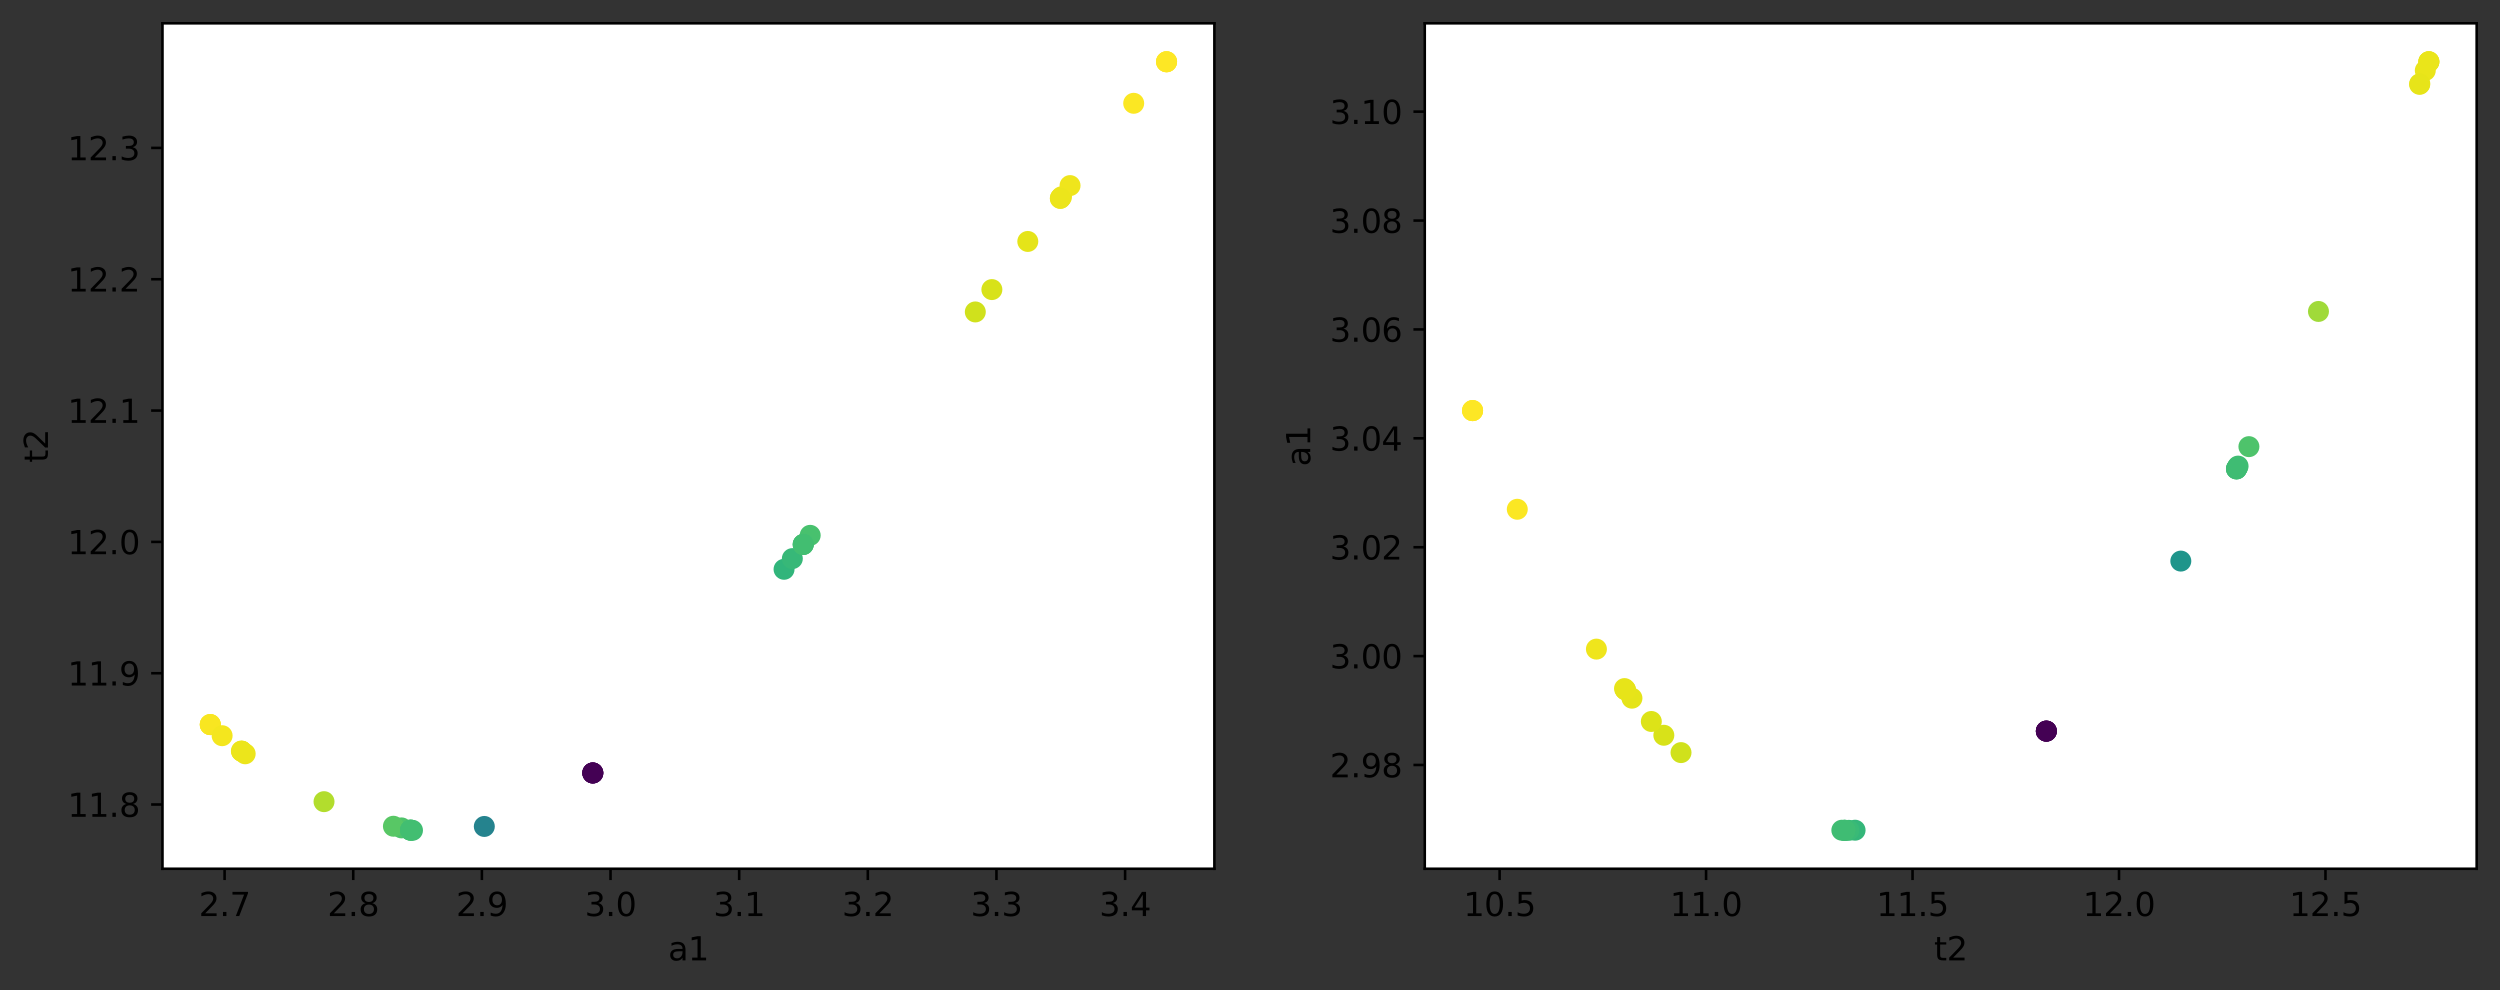 <?xml version="1.0" encoding="utf-8" standalone="no"?>
<!DOCTYPE svg PUBLIC "-//W3C//DTD SVG 1.1//EN"
  "http://www.w3.org/Graphics/SVG/1.1/DTD/svg11.dtd">
<svg height="305.684pt" version="1.1" viewBox="0 0 771.584 305.684" width="771.584pt" xmlns="http://www.w3.org/2000/svg" xmlns:xlink="http://www.w3.org/1999/xlink">
 <rect x="0" y="0" width="771.584" height="305.684" fill="#333333" stroke="none"/>
 <defs>
  <style type="text/css">*{stroke-linecap:butt;stroke-linejoin:round;}</style>
 </defs>
 <g id="figure_1">
  <g id="patch_1">
   <path d="M 0 305.684 
L 771.584 305.684 
L 771.584 0 
L 0 0 
z
" style="fill:none;"/>
  </g>
  <g id="axes_1">
   <g id="patch_2">
    <path d="M 50.144 268.128 
L 374.798 268.128 
L 374.798 7.2 
L 50.144 7.2 
z
" style="fill:#ffffff;"/>
   </g>
   <g id="PathCollection_1">
    <defs>
     <path d="M 0 2.739 
C 0.726 2.739 1.423 2.45 1.936 1.936 
C 2.45 1.423 2.739 0.726 2.739 -0 
C 2.739 -0.726 2.45 -1.423 1.936 -1.936 
C 1.423 -2.45 0.726 -2.739 0 -2.739 
C -0.726 -2.739 -1.423 -2.45 -1.936 -1.936 
C -2.45 -1.423 -2.739 -0.726 -2.739 0 
C -2.739 0.726 -2.45 1.423 -1.936 1.936 
C -1.423 2.45 -0.726 2.739 0 2.739 
z
" id="C0_0_189cd2b955"/>
    </defs>
    <g clip-path="url(#pf3fc2da433)">
     <use style="fill:#440154;stroke:#440154;" x="182.957" xlink:href="#C0_0_189cd2b955" y="238.562"/>
    </g>
    <g clip-path="url(#pf3fc2da433)">
     <use style="fill:#4ec36b;stroke:#4ec36b;" x="123.929" xlink:href="#C0_0_189cd2b955" y="255.52"/>
    </g>
    <g clip-path="url(#pf3fc2da433)">
     <use style="fill:#f8e621;stroke:#f8e621;" x="64.901" xlink:href="#C0_0_189cd2b955" y="223.636"/>
    </g>
    <g clip-path="url(#pf3fc2da433)">
     <use style="fill:#440154;stroke:#440154;" x="182.957" xlink:href="#C0_0_189cd2b955" y="238.562"/>
    </g>
    <g clip-path="url(#pf3fc2da433)">
     <use style="fill:#f8e621;stroke:#f8e621;" x="64.901" xlink:href="#C0_0_189cd2b955" y="223.636"/>
    </g>
    <g clip-path="url(#pf3fc2da433)">
     <use style="fill:#b2dd2d;stroke:#b2dd2d;" x="100.003" xlink:href="#C0_0_189cd2b955" y="247.421"/>
    </g>
    <g clip-path="url(#pf3fc2da433)">
     <use style="fill:#25838e;stroke:#25838e;" x="149.474" xlink:href="#C0_0_189cd2b955" y="255.07"/>
    </g>
    <g clip-path="url(#pf3fc2da433)">
     <use style="fill:#58c765;stroke:#58c765;" x="121.423" xlink:href="#C0_0_189cd2b955" y="255.008"/>
    </g>
    <g clip-path="url(#pf3fc2da433)">
     <use style="fill:#3fbc73;stroke:#3fbc73;" x="127.305" xlink:href="#C0_0_189cd2b955" y="256.268"/>
    </g>
    <g clip-path="url(#pf3fc2da433)">
     <use style="fill:#42be71;stroke:#42be71;" x="126.69" xlink:href="#C0_0_189cd2b955" y="256.208"/>
    </g>
    <g clip-path="url(#pf3fc2da433)">
     <use style="fill:#42be71;stroke:#42be71;" x="126.718" xlink:href="#C0_0_189cd2b955" y="256.211"/>
    </g>
    <g clip-path="url(#pf3fc2da433)">
     <use style="fill:#42be71;stroke:#42be71;" x="126.718" xlink:href="#C0_0_189cd2b955" y="256.211"/>
    </g>
    <g clip-path="url(#pf3fc2da433)">
     <use style="fill:#f8e621;stroke:#f8e621;" x="64.901" xlink:href="#C0_0_189cd2b955" y="223.636"/>
    </g>
    <g clip-path="url(#pf3fc2da433)">
     <use style="fill:#f4e61e;stroke:#f4e61e;" x="68.553" xlink:href="#C0_0_189cd2b955" y="227.062"/>
    </g>
    <g clip-path="url(#pf3fc2da433)">
     <use style="fill:#ece51b;stroke:#ece51b;" x="75.67" xlink:href="#C0_0_189cd2b955" y="232.643"/>
    </g>
    <g clip-path="url(#pf3fc2da433)">
     <use style="fill:#efe51c;stroke:#efe51c;" x="74.497" xlink:href="#C0_0_189cd2b955" y="231.793"/>
    </g>
    <g clip-path="url(#pf3fc2da433)">
     <use style="fill:#ece51b;stroke:#ece51b;" x="74.623" xlink:href="#C0_0_189cd2b955" y="231.874"/>
    </g>
    <g clip-path="url(#pf3fc2da433)">
     <use style="fill:#ece51b;stroke:#ece51b;" x="74.65" xlink:href="#C0_0_189cd2b955" y="231.892"/>
    </g>
    <g clip-path="url(#pf3fc2da433)">
     <use style="fill:#440154;stroke:#440154;" x="182.957" xlink:href="#C0_0_189cd2b955" y="238.562"/>
    </g>
    <g clip-path="url(#pf3fc2da433)">
     <use style="fill:#31b57b;stroke:#31b57b;" x="241.985" xlink:href="#C0_0_189cd2b955" y="175.703"/>
    </g>
    <g clip-path="url(#pf3fc2da433)">
     <use style="fill:#d0e11c;stroke:#d0e11c;" x="301.013" xlink:href="#C0_0_189cd2b955" y="96.276"/>
    </g>
    <g clip-path="url(#pf3fc2da433)">
     <use style="fill:#fde725;stroke:#fde725;" x="360.041" xlink:href="#C0_0_189cd2b955" y="19.06"/>
    </g>
    <g clip-path="url(#pf3fc2da433)">
     <use style="fill:#440154;stroke:#440154;" x="182.957" xlink:href="#C0_0_189cd2b955" y="238.562"/>
    </g>
    <g clip-path="url(#pf3fc2da433)">
     <use style="fill:#fde725;stroke:#fde725;" x="360.041" xlink:href="#C0_0_189cd2b955" y="19.06"/>
    </g>
    <g clip-path="url(#pf3fc2da433)">
     <use style="fill:#d8e219;stroke:#d8e219;" x="306.126" xlink:href="#C0_0_189cd2b955" y="89.376"/>
    </g>
    <g clip-path="url(#pf3fc2da433)">
     <use style="fill:#37b878;stroke:#37b878;" x="244.541" xlink:href="#C0_0_189cd2b955" y="172.408"/>
    </g>
    <g clip-path="url(#pf3fc2da433)">
     <use style="fill:#48c16e;stroke:#48c16e;" x="250.052" xlink:href="#C0_0_189cd2b955" y="165.222"/>
    </g>
    <g clip-path="url(#pf3fc2da433)">
     <use style="fill:#42be71;stroke:#42be71;" x="247.947" xlink:href="#C0_0_189cd2b955" y="167.979"/>
    </g>
    <g clip-path="url(#pf3fc2da433)">
     <use style="fill:#42be71;stroke:#42be71;" x="247.886" xlink:href="#C0_0_189cd2b955" y="168.058"/>
    </g>
    <g clip-path="url(#pf3fc2da433)">
     <use style="fill:#42be71;stroke:#42be71;" x="247.886" xlink:href="#C0_0_189cd2b955" y="168.058"/>
    </g>
    <g clip-path="url(#pf3fc2da433)">
     <use style="fill:#fde725;stroke:#fde725;" x="360.041" xlink:href="#C0_0_189cd2b955" y="19.06"/>
    </g>
    <g clip-path="url(#pf3fc2da433)">
     <use style="fill:#fbe723;stroke:#fbe723;" x="349.897" xlink:href="#C0_0_189cd2b955" y="31.881"/>
    </g>
    <g clip-path="url(#pf3fc2da433)">
     <use style="fill:#e5e419;stroke:#e5e419;" x="317.213" xlink:href="#C0_0_189cd2b955" y="74.519"/>
    </g>
    <g clip-path="url(#pf3fc2da433)">
     <use style="fill:#efe51c;stroke:#efe51c;" x="330.253" xlink:href="#C0_0_189cd2b955" y="57.28"/>
    </g>
    <g clip-path="url(#pf3fc2da433)">
     <use style="fill:#efe51c;stroke:#efe51c;" x="327.617" xlink:href="#C0_0_189cd2b955" y="60.742"/>
    </g>
    <g clip-path="url(#pf3fc2da433)">
     <use style="fill:#ece51b;stroke:#ece51b;" x="327.25" xlink:href="#C0_0_189cd2b955" y="61.225"/>
    </g>
    <g clip-path="url(#pf3fc2da433)">
     <use style="fill:#ece51b;stroke:#ece51b;" x="327.283" xlink:href="#C0_0_189cd2b955" y="61.182"/>
    </g>
   </g>
   <g id="matplotlib.axis_1">
    <g id="xtick_1">
     <g id="line2d_1">
      <defs>
       <path d="M 0 0 
L 0 3.5 
" id="m3345dc7183" style="stroke:#000000;stroke-width:0.8;"/>
      </defs>
      <g>
       <use style="stroke:#000000;stroke-width:0.8;" x="69.317" xlink:href="#m3345dc7183" y="268.128"/>
      </g>
     </g>
     <g id="text_1">
      <!-- 2.7 -->
      <g transform="translate(61.365 282.726)scale(0.1 -0.1)">
       <defs>
        <path d="M 1228 531 
L 3431 531 
L 3431 0 
L 469 0 
L 469 531 
Q 828 903 1448 1529 
Q 2069 2156 2228 2338 
Q 2531 2678 2651 2914 
Q 2772 3150 2772 3378 
Q 2772 3750 2511 3984 
Q 2250 4219 1831 4219 
Q 1534 4219 1204 4116 
Q 875 4013 500 3803 
L 500 4441 
Q 881 4594 1212 4672 
Q 1544 4750 1819 4750 
Q 2544 4750 2975 4387 
Q 3406 4025 3406 3419 
Q 3406 3131 3298 2873 
Q 3191 2616 2906 2266 
Q 2828 2175 2409 1742 
Q 1991 1309 1228 531 
z
" id="DejaVuSans-32" transform="scale(0.016)"/>
        <path d="M 684 794 
L 1344 794 
L 1344 0 
L 684 0 
L 684 794 
z
" id="DejaVuSans-2e" transform="scale(0.016)"/>
        <path d="M 525 4666 
L 3525 4666 
L 3525 4397 
L 1831 0 
L 1172 0 
L 2766 4134 
L 525 4134 
L 525 4666 
z
" id="DejaVuSans-37" transform="scale(0.016)"/>
       </defs>
       <use xlink:href="#DejaVuSans-32"/>
       <use x="63.623" xlink:href="#DejaVuSans-2e"/>
       <use x="95.41" xlink:href="#DejaVuSans-37"/>
      </g>
     </g>
    </g>
    <g id="xtick_2">
     <g id="line2d_2">
      <g>
       <use style="stroke:#000000;stroke-width:0.8;" x="109.02" xlink:href="#m3345dc7183" y="268.128"/>
      </g>
     </g>
     <g id="text_2">
      <!-- 2.8 -->
      <g transform="translate(101.069 282.726)scale(0.1 -0.1)">
       <defs>
        <path d="M 2034 2216 
Q 1584 2216 1326 1975 
Q 1069 1734 1069 1313 
Q 1069 891 1326 650 
Q 1584 409 2034 409 
Q 2484 409 2743 651 
Q 3003 894 3003 1313 
Q 3003 1734 2745 1975 
Q 2488 2216 2034 2216 
z
M 1403 2484 
Q 997 2584 770 2862 
Q 544 3141 544 3541 
Q 544 4100 942 4425 
Q 1341 4750 2034 4750 
Q 2731 4750 3128 4425 
Q 3525 4100 3525 3541 
Q 3525 3141 3298 2862 
Q 3072 2584 2669 2484 
Q 3125 2378 3379 2068 
Q 3634 1759 3634 1313 
Q 3634 634 3220 271 
Q 2806 -91 2034 -91 
Q 1263 -91 848 271 
Q 434 634 434 1313 
Q 434 1759 690 2068 
Q 947 2378 1403 2484 
z
M 1172 3481 
Q 1172 3119 1398 2916 
Q 1625 2713 2034 2713 
Q 2441 2713 2670 2916 
Q 2900 3119 2900 3481 
Q 2900 3844 2670 4047 
Q 2441 4250 2034 4250 
Q 1625 4250 1398 4047 
Q 1172 3844 1172 3481 
z
" id="DejaVuSans-38" transform="scale(0.016)"/>
       </defs>
       <use xlink:href="#DejaVuSans-32"/>
       <use x="63.623" xlink:href="#DejaVuSans-2e"/>
       <use x="95.41" xlink:href="#DejaVuSans-38"/>
      </g>
     </g>
    </g>
    <g id="xtick_3">
     <g id="line2d_3">
      <g>
       <use style="stroke:#000000;stroke-width:0.8;" x="148.724" xlink:href="#m3345dc7183" y="268.128"/>
      </g>
     </g>
     <g id="text_3">
      <!-- 2.9 -->
      <g transform="translate(140.772 282.726)scale(0.1 -0.1)">
       <defs>
        <path d="M 703 97 
L 703 672 
Q 941 559 1184 500 
Q 1428 441 1663 441 
Q 2288 441 2617 861 
Q 2947 1281 2994 2138 
Q 2813 1869 2534 1725 
Q 2256 1581 1919 1581 
Q 1219 1581 811 2004 
Q 403 2428 403 3163 
Q 403 3881 828 4315 
Q 1253 4750 1959 4750 
Q 2769 4750 3195 4129 
Q 3622 3509 3622 2328 
Q 3622 1225 3098 567 
Q 2575 -91 1691 -91 
Q 1453 -91 1209 -44 
Q 966 3 703 97 
z
M 1959 2075 
Q 2384 2075 2632 2365 
Q 2881 2656 2881 3163 
Q 2881 3666 2632 3958 
Q 2384 4250 1959 4250 
Q 1534 4250 1286 3958 
Q 1038 3666 1038 3163 
Q 1038 2656 1286 2365 
Q 1534 2075 1959 2075 
z
" id="DejaVuSans-39" transform="scale(0.016)"/>
       </defs>
       <use xlink:href="#DejaVuSans-32"/>
       <use x="63.623" xlink:href="#DejaVuSans-2e"/>
       <use x="95.41" xlink:href="#DejaVuSans-39"/>
      </g>
     </g>
    </g>
    <g id="xtick_4">
     <g id="line2d_4">
      <g>
       <use style="stroke:#000000;stroke-width:0.8;" x="188.428" xlink:href="#m3345dc7183" y="268.128"/>
      </g>
     </g>
     <g id="text_4">
      <!-- 3.0 -->
      <g transform="translate(180.476 282.726)scale(0.1 -0.1)">
       <defs>
        <path d="M 2597 2516 
Q 3050 2419 3304 2112 
Q 3559 1806 3559 1356 
Q 3559 666 3084 287 
Q 2609 -91 1734 -91 
Q 1441 -91 1130 -33 
Q 819 25 488 141 
L 488 750 
Q 750 597 1062 519 
Q 1375 441 1716 441 
Q 2309 441 2620 675 
Q 2931 909 2931 1356 
Q 2931 1769 2642 2001 
Q 2353 2234 1838 2234 
L 1294 2234 
L 1294 2753 
L 1863 2753 
Q 2328 2753 2575 2939 
Q 2822 3125 2822 3475 
Q 2822 3834 2567 4026 
Q 2313 4219 1838 4219 
Q 1578 4219 1281 4162 
Q 984 4106 628 3988 
L 628 4550 
Q 988 4650 1302 4700 
Q 1616 4750 1894 4750 
Q 2613 4750 3031 4423 
Q 3450 4097 3450 3541 
Q 3450 3153 3228 2886 
Q 3006 2619 2597 2516 
z
" id="DejaVuSans-33" transform="scale(0.016)"/>
        <path d="M 2034 4250 
Q 1547 4250 1301 3770 
Q 1056 3291 1056 2328 
Q 1056 1369 1301 889 
Q 1547 409 2034 409 
Q 2525 409 2770 889 
Q 3016 1369 3016 2328 
Q 3016 3291 2770 3770 
Q 2525 4250 2034 4250 
z
M 2034 4750 
Q 2819 4750 3233 4129 
Q 3647 3509 3647 2328 
Q 3647 1150 3233 529 
Q 2819 -91 2034 -91 
Q 1250 -91 836 529 
Q 422 1150 422 2328 
Q 422 3509 836 4129 
Q 1250 4750 2034 4750 
z
" id="DejaVuSans-30" transform="scale(0.016)"/>
       </defs>
       <use xlink:href="#DejaVuSans-33"/>
       <use x="63.623" xlink:href="#DejaVuSans-2e"/>
       <use x="95.41" xlink:href="#DejaVuSans-30"/>
      </g>
     </g>
    </g>
    <g id="xtick_5">
     <g id="line2d_5">
      <g>
       <use style="stroke:#000000;stroke-width:0.8;" x="228.131" xlink:href="#m3345dc7183" y="268.128"/>
      </g>
     </g>
     <g id="text_5">
      <!-- 3.1 -->
      <g transform="translate(220.18 282.726)scale(0.1 -0.1)">
       <defs>
        <path d="M 794 531 
L 1825 531 
L 1825 4091 
L 703 3866 
L 703 4441 
L 1819 4666 
L 2450 4666 
L 2450 531 
L 3481 531 
L 3481 0 
L 794 0 
L 794 531 
z
" id="DejaVuSans-31" transform="scale(0.016)"/>
       </defs>
       <use xlink:href="#DejaVuSans-33"/>
       <use x="63.623" xlink:href="#DejaVuSans-2e"/>
       <use x="95.41" xlink:href="#DejaVuSans-31"/>
      </g>
     </g>
    </g>
    <g id="xtick_6">
     <g id="line2d_6">
      <g>
       <use style="stroke:#000000;stroke-width:0.8;" x="267.835" xlink:href="#m3345dc7183" y="268.128"/>
      </g>
     </g>
     <g id="text_6">
      <!-- 3.2 -->
      <g transform="translate(259.883 282.726)scale(0.1 -0.1)">
       <use xlink:href="#DejaVuSans-33"/>
       <use x="63.623" xlink:href="#DejaVuSans-2e"/>
       <use x="95.41" xlink:href="#DejaVuSans-32"/>
      </g>
     </g>
    </g>
    <g id="xtick_7">
     <g id="line2d_7">
      <g>
       <use style="stroke:#000000;stroke-width:0.8;" x="307.538" xlink:href="#m3345dc7183" y="268.128"/>
      </g>
     </g>
     <g id="text_7">
      <!-- 3.3 -->
      <g transform="translate(299.587 282.726)scale(0.1 -0.1)">
       <use xlink:href="#DejaVuSans-33"/>
       <use x="63.623" xlink:href="#DejaVuSans-2e"/>
       <use x="95.41" xlink:href="#DejaVuSans-33"/>
      </g>
     </g>
    </g>
    <g id="xtick_8">
     <g id="line2d_8">
      <g>
       <use style="stroke:#000000;stroke-width:0.8;" x="347.242" xlink:href="#m3345dc7183" y="268.128"/>
      </g>
     </g>
     <g id="text_8">
      <!-- 3.4 -->
      <g transform="translate(339.291 282.726)scale(0.1 -0.1)">
       <defs>
        <path d="M 2419 4116 
L 825 1625 
L 2419 1625 
L 2419 4116 
z
M 2253 4666 
L 3047 4666 
L 3047 1625 
L 3713 1625 
L 3713 1100 
L 3047 1100 
L 3047 0 
L 2419 0 
L 2419 1100 
L 313 1100 
L 313 1709 
L 2253 4666 
z
" id="DejaVuSans-34" transform="scale(0.016)"/>
       </defs>
       <use xlink:href="#DejaVuSans-33"/>
       <use x="63.623" xlink:href="#DejaVuSans-2e"/>
       <use x="95.41" xlink:href="#DejaVuSans-34"/>
      </g>
     </g>
    </g>
    <g id="text_9">
     <!-- a1 -->
     <g transform="translate(206.226 296.405)scale(0.1 -0.1)">
      <defs>
       <path d="M 2194 1759 
Q 1497 1759 1228 1600 
Q 959 1441 959 1056 
Q 959 750 1161 570 
Q 1363 391 1709 391 
Q 2188 391 2477 730 
Q 2766 1069 2766 1631 
L 2766 1759 
L 2194 1759 
z
M 3341 1997 
L 3341 0 
L 2766 0 
L 2766 531 
Q 2569 213 2275 61 
Q 1981 -91 1556 -91 
Q 1019 -91 701 211 
Q 384 513 384 1019 
Q 384 1609 779 1909 
Q 1175 2209 1959 2209 
L 2766 2209 
L 2766 2266 
Q 2766 2663 2505 2880 
Q 2244 3097 1772 3097 
Q 1472 3097 1187 3025 
Q 903 2953 641 2809 
L 641 3341 
Q 956 3463 1253 3523 
Q 1550 3584 1831 3584 
Q 2591 3584 2966 3190 
Q 3341 2797 3341 1997 
z
" id="DejaVuSans-61" transform="scale(0.016)"/>
      </defs>
      <use xlink:href="#DejaVuSans-61"/>
      <use x="61.279" xlink:href="#DejaVuSans-31"/>
     </g>
    </g>
   </g>
   <g id="matplotlib.axis_2">
    <g id="ytick_1">
     <g id="line2d_9">
      <defs>
       <path d="M 0 0 
L -3.5 0 
" id="m6601779acc" style="stroke:#000000;stroke-width:0.8;"/>
      </defs>
      <g>
       <use style="stroke:#000000;stroke-width:0.8;" x="50.144" xlink:href="#m6601779acc" y="248.303"/>
      </g>
     </g>
     <g id="text_10">
      <!-- 11.8 -->
      <g transform="translate(20.878 252.102)scale(0.1 -0.1)">
       <use xlink:href="#DejaVuSans-31"/>
       <use x="63.623" xlink:href="#DejaVuSans-31"/>
       <use x="127.246" xlink:href="#DejaVuSans-2e"/>
       <use x="159.033" xlink:href="#DejaVuSans-38"/>
      </g>
     </g>
    </g>
    <g id="ytick_2">
     <g id="line2d_10">
      <g>
       <use style="stroke:#000000;stroke-width:0.8;" x="50.144" xlink:href="#m6601779acc" y="207.774"/>
      </g>
     </g>
     <g id="text_11">
      <!-- 11.9 -->
      <g transform="translate(20.878 211.573)scale(0.1 -0.1)">
       <use xlink:href="#DejaVuSans-31"/>
       <use x="63.623" xlink:href="#DejaVuSans-31"/>
       <use x="127.246" xlink:href="#DejaVuSans-2e"/>
       <use x="159.033" xlink:href="#DejaVuSans-39"/>
      </g>
     </g>
    </g>
    <g id="ytick_3">
     <g id="line2d_11">
      <g>
       <use style="stroke:#000000;stroke-width:0.8;" x="50.144" xlink:href="#m6601779acc" y="167.244"/>
      </g>
     </g>
     <g id="text_12">
      <!-- 12.0 -->
      <g transform="translate(20.878 171.043)scale(0.1 -0.1)">
       <use xlink:href="#DejaVuSans-31"/>
       <use x="63.623" xlink:href="#DejaVuSans-32"/>
       <use x="127.246" xlink:href="#DejaVuSans-2e"/>
       <use x="159.033" xlink:href="#DejaVuSans-30"/>
      </g>
     </g>
    </g>
    <g id="ytick_4">
     <g id="line2d_12">
      <g>
       <use style="stroke:#000000;stroke-width:0.8;" x="50.144" xlink:href="#m6601779acc" y="126.715"/>
      </g>
     </g>
     <g id="text_13">
      <!-- 12.1 -->
      <g transform="translate(20.878 130.514)scale(0.1 -0.1)">
       <use xlink:href="#DejaVuSans-31"/>
       <use x="63.623" xlink:href="#DejaVuSans-32"/>
       <use x="127.246" xlink:href="#DejaVuSans-2e"/>
       <use x="159.033" xlink:href="#DejaVuSans-31"/>
      </g>
     </g>
    </g>
    <g id="ytick_5">
     <g id="line2d_13">
      <g>
       <use style="stroke:#000000;stroke-width:0.8;" x="50.144" xlink:href="#m6601779acc" y="86.185"/>
      </g>
     </g>
     <g id="text_14">
      <!-- 12.2 -->
      <g transform="translate(20.878 89.984)scale(0.1 -0.1)">
       <use xlink:href="#DejaVuSans-31"/>
       <use x="63.623" xlink:href="#DejaVuSans-32"/>
       <use x="127.246" xlink:href="#DejaVuSans-2e"/>
       <use x="159.033" xlink:href="#DejaVuSans-32"/>
      </g>
     </g>
    </g>
    <g id="ytick_6">
     <g id="line2d_14">
      <g>
       <use style="stroke:#000000;stroke-width:0.8;" x="50.144" xlink:href="#m6601779acc" y="45.656"/>
      </g>
     </g>
     <g id="text_15">
      <!-- 12.3 -->
      <g transform="translate(20.878 49.455)scale(0.1 -0.1)">
       <use xlink:href="#DejaVuSans-31"/>
       <use x="63.623" xlink:href="#DejaVuSans-32"/>
       <use x="127.246" xlink:href="#DejaVuSans-2e"/>
       <use x="159.033" xlink:href="#DejaVuSans-33"/>
      </g>
     </g>
    </g>
    <g id="text_16">
     <!-- t2 -->
     <g transform="translate(14.798 142.805)rotate(-90)scale(0.1 -0.1)">
      <defs>
       <path d="M 1172 4494 
L 1172 3500 
L 2356 3500 
L 2356 3053 
L 1172 3053 
L 1172 1153 
Q 1172 725 1289 603 
Q 1406 481 1766 481 
L 2356 481 
L 2356 0 
L 1766 0 
Q 1100 0 847 248 
Q 594 497 594 1153 
L 594 3053 
L 172 3053 
L 172 3500 
L 594 3500 
L 594 4494 
L 1172 4494 
z
" id="DejaVuSans-74" transform="scale(0.016)"/>
      </defs>
      <use xlink:href="#DejaVuSans-74"/>
      <use x="39.209" xlink:href="#DejaVuSans-32"/>
     </g>
    </g>
   </g>
   <g id="patch_3">
    <path d="M 50.144 268.128 
L 50.144 7.2 
" style="fill:none;stroke:#000000;stroke-linecap:square;stroke-linejoin:miter;stroke-width:0.8;"/>
   </g>
   <g id="patch_4">
    <path d="M 374.798 268.128 
L 374.798 7.2 
" style="fill:none;stroke:#000000;stroke-linecap:square;stroke-linejoin:miter;stroke-width:0.8;"/>
   </g>
   <g id="patch_5">
    <path d="M 50.144 268.128 
L 374.798 268.128 
" style="fill:none;stroke:#000000;stroke-linecap:square;stroke-linejoin:miter;stroke-width:0.8;"/>
   </g>
   <g id="patch_6">
    <path d="M 50.144 7.2 
L 374.798 7.2 
" style="fill:none;stroke:#000000;stroke-linecap:square;stroke-linejoin:miter;stroke-width:0.8;"/>
   </g>
  </g>
  <g id="axes_2">
   <g id="patch_7">
    <path d="M 439.729 268.128 
L 764.384 268.128 
L 764.384 7.2 
L 439.729 7.2 
z
" style="fill:#ffffff;"/>
   </g>
   <g id="PathCollection_2">
    <defs>
     <path d="M 0 2.739 
C 0.726 2.739 1.423 2.45 1.936 1.936 
C 2.45 1.423 2.739 0.726 2.739 -0 
C 2.739 -0.726 2.45 -1.423 1.936 -1.936 
C 1.423 -2.45 0.726 -2.739 0 -2.739 
C -0.726 -2.739 -1.423 -2.45 -1.936 -1.936 
C -2.45 -1.423 -2.739 -0.726 -2.739 0 
C -2.739 0.726 -2.45 1.423 -1.936 1.936 
C -1.423 2.45 -0.726 2.739 0 2.739 
z
" id="C1_0_259b8896e8"/>
    </defs>
    <g clip-path="url(#p789652e7f0)">
     <use style="fill:#440154;stroke:#440154;" x="631.571" xlink:href="#C1_0_259b8896e8" y="225.649"/>
    </g>
    <g clip-path="url(#p789652e7f0)">
     <use style="fill:#34b679;stroke:#34b679;" x="572.542" xlink:href="#C1_0_259b8896e8" y="256.227"/>
    </g>
    <g clip-path="url(#p789652e7f0)">
     <use style="fill:#d8e219;stroke:#d8e219;" x="513.514" xlink:href="#C1_0_259b8896e8" y="226.926"/>
    </g>
    <g clip-path="url(#p789652e7f0)">
     <use style="fill:#fde725;stroke:#fde725;" x="454.486" xlink:href="#C1_0_259b8896e8" y="126.73"/>
    </g>
    <g clip-path="url(#p789652e7f0)">
     <use style="fill:#440154;stroke:#440154;" x="631.571" xlink:href="#C1_0_259b8896e8" y="225.649"/>
    </g>
    <g clip-path="url(#p789652e7f0)">
     <use style="fill:#fde725;stroke:#fde725;" x="454.486" xlink:href="#C1_0_259b8896e8" y="126.73"/>
    </g>
    <g clip-path="url(#p789652e7f0)">
     <use style="fill:#dde318;stroke:#dde318;" x="509.653" xlink:href="#C1_0_259b8896e8" y="222.671"/>
    </g>
    <g clip-path="url(#p789652e7f0)">
     <use style="fill:#3aba76;stroke:#3aba76;" x="570.612" xlink:href="#C1_0_259b8896e8" y="256.268"/>
    </g>
    <g clip-path="url(#p789652e7f0)">
     <use style="fill:#40bd72;stroke:#40bd72;" x="568.454" xlink:href="#C1_0_259b8896e8" y="256.237"/>
    </g>
    <g clip-path="url(#p789652e7f0)">
     <use style="fill:#3fbc73;stroke:#3fbc73;" x="569.351" xlink:href="#C1_0_259b8896e8" y="256.26"/>
    </g>
    <g clip-path="url(#p789652e7f0)">
     <use style="fill:#3fbc73;stroke:#3fbc73;" x="569.387" xlink:href="#C1_0_259b8896e8" y="256.26"/>
    </g>
    <g clip-path="url(#p789652e7f0)">
     <use style="fill:#3fbc73;stroke:#3fbc73;" x="569.351" xlink:href="#C1_0_259b8896e8" y="256.26"/>
    </g>
    <g clip-path="url(#p789652e7f0)">
     <use style="fill:#fde725;stroke:#fde725;" x="454.486" xlink:href="#C1_0_259b8896e8" y="126.73"/>
    </g>
    <g clip-path="url(#p789652e7f0)">
     <use style="fill:#fbe723;stroke:#fbe723;" x="468.285" xlink:href="#C1_0_259b8896e8" y="157.177"/>
    </g>
    <g clip-path="url(#p789652e7f0)">
     <use style="fill:#d0e11c;stroke:#d0e11c;" x="518.818" xlink:href="#C1_0_259b8896e8" y="232.278"/>
    </g>
    <g clip-path="url(#p789652e7f0)">
     <use style="fill:#efe51c;stroke:#efe51c;" x="492.708" xlink:href="#C1_0_259b8896e8" y="200.34"/>
    </g>
    <g clip-path="url(#p789652e7f0)">
     <use style="fill:#e5e419;stroke:#e5e419;" x="503.676" xlink:href="#C1_0_259b8896e8" y="215.482"/>
    </g>
    <g clip-path="url(#p789652e7f0)">
     <use style="fill:#e7e419;stroke:#e7e419;" x="501.377" xlink:href="#C1_0_259b8896e8" y="212.518"/>
    </g>
    <g clip-path="url(#p789652e7f0)">
     <use style="fill:#e7e419;stroke:#e7e419;" x="501.649" xlink:href="#C1_0_259b8896e8" y="212.874"/>
    </g>
    <g clip-path="url(#p789652e7f0)">
     <use style="fill:#e7e419;stroke:#e7e419;" x="501.683" xlink:href="#C1_0_259b8896e8" y="212.919"/>
    </g>
    <g clip-path="url(#p789652e7f0)">
     <use style="fill:#440154;stroke:#440154;" x="631.571" xlink:href="#C1_0_259b8896e8" y="225.649"/>
    </g>
    <g clip-path="url(#p789652e7f0)">
     <use style="fill:#3fbc73;stroke:#3fbc73;" x="690.599" xlink:href="#C1_0_259b8896e8" y="144.104"/>
    </g>
    <g clip-path="url(#p789652e7f0)">
     <use style="fill:#eae51a;stroke:#eae51a;" x="749.627" xlink:href="#C1_0_259b8896e8" y="19.06"/>
    </g>
    <g clip-path="url(#p789652e7f0)">
     <use style="fill:#440154;stroke:#440154;" x="631.571" xlink:href="#C1_0_259b8896e8" y="225.649"/>
    </g>
    <g clip-path="url(#p789652e7f0)">
     <use style="fill:#eae51a;stroke:#eae51a;" x="749.627" xlink:href="#C1_0_259b8896e8" y="19.06"/>
    </g>
    <g clip-path="url(#p789652e7f0)">
     <use style="fill:#a0da39;stroke:#a0da39;" x="715.556" xlink:href="#C1_0_259b8896e8" y="96.123"/>
    </g>
    <g clip-path="url(#p789652e7f0)">
     <use style="fill:#1f958b;stroke:#1f958b;" x="673.072" xlink:href="#C1_0_259b8896e8" y="173.17"/>
    </g>
    <g clip-path="url(#p789652e7f0)">
     <use style="fill:#4ec36b;stroke:#4ec36b;" x="694.091" xlink:href="#C1_0_259b8896e8" y="137.848"/>
    </g>
    <g clip-path="url(#p789652e7f0)">
     <use style="fill:#40bd72;stroke:#40bd72;" x="690.74" xlink:href="#C1_0_259b8896e8" y="143.854"/>
    </g>
    <g clip-path="url(#p789652e7f0)">
     <use style="fill:#3fbc73;stroke:#3fbc73;" x="690.248" xlink:href="#C1_0_259b8896e8" y="144.723"/>
    </g>
    <g clip-path="url(#p789652e7f0)">
     <use style="fill:#3fbc73;stroke:#3fbc73;" x="690.287" xlink:href="#C1_0_259b8896e8" y="144.654"/>
    </g>
    <g clip-path="url(#p789652e7f0)">
     <use style="fill:#3fbc73;stroke:#3fbc73;" x="690.248" xlink:href="#C1_0_259b8896e8" y="144.723"/>
    </g>
    <g clip-path="url(#p789652e7f0)">
     <use style="fill:#eae51a;stroke:#eae51a;" x="749.627" xlink:href="#C1_0_259b8896e8" y="19.06"/>
    </g>
    <g clip-path="url(#p789652e7f0)">
     <use style="fill:#eae51a;stroke:#eae51a;" x="748.525" xlink:href="#C1_0_259b8896e8" y="21.753"/>
    </g>
    <g clip-path="url(#p789652e7f0)">
     <use style="fill:#e7e419;stroke:#e7e419;" x="746.764" xlink:href="#C1_0_259b8896e8" y="26.031"/>
    </g>
    <g clip-path="url(#p789652e7f0)">
     <use style="fill:#e7e419;stroke:#e7e419;" x="746.833" xlink:href="#C1_0_259b8896e8" y="25.864"/>
    </g>
   </g>
   <g id="matplotlib.axis_3">
    <g id="xtick_9">
     <g id="line2d_15">
      <g>
       <use style="stroke:#000000;stroke-width:0.8;" x="462.829" xlink:href="#m3345dc7183" y="268.128"/>
      </g>
     </g>
     <g id="text_17">
      <!-- 10.5 -->
      <g transform="translate(451.696 282.726)scale(0.1 -0.1)">
       <defs>
        <path d="M 691 4666 
L 3169 4666 
L 3169 4134 
L 1269 4134 
L 1269 2991 
Q 1406 3038 1543 3061 
Q 1681 3084 1819 3084 
Q 2600 3084 3056 2656 
Q 3513 2228 3513 1497 
Q 3513 744 3044 326 
Q 2575 -91 1722 -91 
Q 1428 -91 1123 -41 
Q 819 9 494 109 
L 494 744 
Q 775 591 1075 516 
Q 1375 441 1709 441 
Q 2250 441 2565 725 
Q 2881 1009 2881 1497 
Q 2881 1984 2565 2268 
Q 2250 2553 1709 2553 
Q 1456 2553 1204 2497 
Q 953 2441 691 2322 
L 691 4666 
z
" id="DejaVuSans-35" transform="scale(0.016)"/>
       </defs>
       <use xlink:href="#DejaVuSans-31"/>
       <use x="63.623" xlink:href="#DejaVuSans-30"/>
       <use x="127.246" xlink:href="#DejaVuSans-2e"/>
       <use x="159.033" xlink:href="#DejaVuSans-35"/>
      </g>
     </g>
    </g>
    <g id="xtick_10">
     <g id="line2d_16">
      <g>
       <use style="stroke:#000000;stroke-width:0.8;" x="526.551" xlink:href="#m3345dc7183" y="268.128"/>
      </g>
     </g>
     <g id="text_18">
      <!-- 11.0 -->
      <g transform="translate(515.418 282.726)scale(0.1 -0.1)">
       <use xlink:href="#DejaVuSans-31"/>
       <use x="63.623" xlink:href="#DejaVuSans-31"/>
       <use x="127.246" xlink:href="#DejaVuSans-2e"/>
       <use x="159.033" xlink:href="#DejaVuSans-30"/>
      </g>
     </g>
    </g>
    <g id="xtick_11">
     <g id="line2d_17">
      <g>
       <use style="stroke:#000000;stroke-width:0.8;" x="590.274" xlink:href="#m3345dc7183" y="268.128"/>
      </g>
     </g>
     <g id="text_19">
      <!-- 11.5 -->
      <g transform="translate(579.141 282.726)scale(0.1 -0.1)">
       <use xlink:href="#DejaVuSans-31"/>
       <use x="63.623" xlink:href="#DejaVuSans-31"/>
       <use x="127.246" xlink:href="#DejaVuSans-2e"/>
       <use x="159.033" xlink:href="#DejaVuSans-35"/>
      </g>
     </g>
    </g>
    <g id="xtick_12">
     <g id="line2d_18">
      <g>
       <use style="stroke:#000000;stroke-width:0.8;" x="653.996" xlink:href="#m3345dc7183" y="268.128"/>
      </g>
     </g>
     <g id="text_20">
      <!-- 12.0 -->
      <g transform="translate(642.864 282.726)scale(0.1 -0.1)">
       <use xlink:href="#DejaVuSans-31"/>
       <use x="63.623" xlink:href="#DejaVuSans-32"/>
       <use x="127.246" xlink:href="#DejaVuSans-2e"/>
       <use x="159.033" xlink:href="#DejaVuSans-30"/>
      </g>
     </g>
    </g>
    <g id="xtick_13">
     <g id="line2d_19">
      <g>
       <use style="stroke:#000000;stroke-width:0.8;" x="717.719" xlink:href="#m3345dc7183" y="268.128"/>
      </g>
     </g>
     <g id="text_21">
      <!-- 12.5 -->
      <g transform="translate(706.586 282.726)scale(0.1 -0.1)">
       <use xlink:href="#DejaVuSans-31"/>
       <use x="63.623" xlink:href="#DejaVuSans-32"/>
       <use x="127.246" xlink:href="#DejaVuSans-2e"/>
       <use x="159.033" xlink:href="#DejaVuSans-35"/>
      </g>
     </g>
    </g>
    <g id="text_22">
     <!-- t2 -->
     <g transform="translate(596.915 296.405)scale(0.1 -0.1)">
      <use xlink:href="#DejaVuSans-74"/>
      <use x="39.209" xlink:href="#DejaVuSans-32"/>
     </g>
    </g>
   </g>
   <g id="matplotlib.axis_4">
    <g id="ytick_7">
     <g id="line2d_20">
      <g>
       <use style="stroke:#000000;stroke-width:0.8;" x="439.729" xlink:href="#m6601779acc" y="236.103"/>
      </g>
     </g>
     <g id="text_23">
      <!-- 2.98 -->
      <g transform="translate(410.464 239.902)scale(0.1 -0.1)">
       <use xlink:href="#DejaVuSans-32"/>
       <use x="63.623" xlink:href="#DejaVuSans-2e"/>
       <use x="95.41" xlink:href="#DejaVuSans-39"/>
       <use x="159.033" xlink:href="#DejaVuSans-38"/>
      </g>
     </g>
    </g>
    <g id="ytick_8">
     <g id="line2d_21">
      <g>
       <use style="stroke:#000000;stroke-width:0.8;" x="439.729" xlink:href="#m6601779acc" y="202.496"/>
      </g>
     </g>
     <g id="text_24">
      <!-- 3.00 -->
      <g transform="translate(410.464 206.296)scale(0.1 -0.1)">
       <use xlink:href="#DejaVuSans-33"/>
       <use x="63.623" xlink:href="#DejaVuSans-2e"/>
       <use x="95.41" xlink:href="#DejaVuSans-30"/>
       <use x="159.033" xlink:href="#DejaVuSans-30"/>
      </g>
     </g>
    </g>
    <g id="ytick_9">
     <g id="line2d_22">
      <g>
       <use style="stroke:#000000;stroke-width:0.8;" x="439.729" xlink:href="#m6601779acc" y="168.889"/>
      </g>
     </g>
     <g id="text_25">
      <!-- 3.02 -->
      <g transform="translate(410.464 172.689)scale(0.1 -0.1)">
       <use xlink:href="#DejaVuSans-33"/>
       <use x="63.623" xlink:href="#DejaVuSans-2e"/>
       <use x="95.41" xlink:href="#DejaVuSans-30"/>
       <use x="159.033" xlink:href="#DejaVuSans-32"/>
      </g>
     </g>
    </g>
    <g id="ytick_10">
     <g id="line2d_23">
      <g>
       <use style="stroke:#000000;stroke-width:0.8;" x="439.729" xlink:href="#m6601779acc" y="135.283"/>
      </g>
     </g>
     <g id="text_26">
      <!-- 3.04 -->
      <g transform="translate(410.464 139.082)scale(0.1 -0.1)">
       <use xlink:href="#DejaVuSans-33"/>
       <use x="63.623" xlink:href="#DejaVuSans-2e"/>
       <use x="95.41" xlink:href="#DejaVuSans-30"/>
       <use x="159.033" xlink:href="#DejaVuSans-34"/>
      </g>
     </g>
    </g>
    <g id="ytick_11">
     <g id="line2d_24">
      <g>
       <use style="stroke:#000000;stroke-width:0.8;" x="439.729" xlink:href="#m6601779acc" y="101.676"/>
      </g>
     </g>
     <g id="text_27">
      <!-- 3.06 -->
      <g transform="translate(410.464 105.475)scale(0.1 -0.1)">
       <defs>
        <path d="M 2113 2584 
Q 1688 2584 1439 2293 
Q 1191 2003 1191 1497 
Q 1191 994 1439 701 
Q 1688 409 2113 409 
Q 2538 409 2786 701 
Q 3034 994 3034 1497 
Q 3034 2003 2786 2293 
Q 2538 2584 2113 2584 
z
M 3366 4563 
L 3366 3988 
Q 3128 4100 2886 4159 
Q 2644 4219 2406 4219 
Q 1781 4219 1451 3797 
Q 1122 3375 1075 2522 
Q 1259 2794 1537 2939 
Q 1816 3084 2150 3084 
Q 2853 3084 3261 2657 
Q 3669 2231 3669 1497 
Q 3669 778 3244 343 
Q 2819 -91 2113 -91 
Q 1303 -91 875 529 
Q 447 1150 447 2328 
Q 447 3434 972 4092 
Q 1497 4750 2381 4750 
Q 2619 4750 2861 4703 
Q 3103 4656 3366 4563 
z
" id="DejaVuSans-36" transform="scale(0.016)"/>
       </defs>
       <use xlink:href="#DejaVuSans-33"/>
       <use x="63.623" xlink:href="#DejaVuSans-2e"/>
       <use x="95.41" xlink:href="#DejaVuSans-30"/>
       <use x="159.033" xlink:href="#DejaVuSans-36"/>
      </g>
     </g>
    </g>
    <g id="ytick_12">
     <g id="line2d_25">
      <g>
       <use style="stroke:#000000;stroke-width:0.8;" x="439.729" xlink:href="#m6601779acc" y="68.069"/>
      </g>
     </g>
     <g id="text_28">
      <!-- 3.08 -->
      <g transform="translate(410.464 71.868)scale(0.1 -0.1)">
       <use xlink:href="#DejaVuSans-33"/>
       <use x="63.623" xlink:href="#DejaVuSans-2e"/>
       <use x="95.41" xlink:href="#DejaVuSans-30"/>
       <use x="159.033" xlink:href="#DejaVuSans-38"/>
      </g>
     </g>
    </g>
    <g id="ytick_13">
     <g id="line2d_26">
      <g>
       <use style="stroke:#000000;stroke-width:0.8;" x="439.729" xlink:href="#m6601779acc" y="34.462"/>
      </g>
     </g>
     <g id="text_29">
      <!-- 3.10 -->
      <g transform="translate(410.464 38.261)scale(0.1 -0.1)">
       <use xlink:href="#DejaVuSans-33"/>
       <use x="63.623" xlink:href="#DejaVuSans-2e"/>
       <use x="95.41" xlink:href="#DejaVuSans-31"/>
       <use x="159.033" xlink:href="#DejaVuSans-30"/>
      </g>
     </g>
    </g>
    <g id="text_30">
     <!-- a1 -->
     <g transform="translate(404.384 143.909)rotate(-90)scale(0.1 -0.1)">
      <use xlink:href="#DejaVuSans-61"/>
      <use x="61.279" xlink:href="#DejaVuSans-31"/>
     </g>
    </g>
   </g>
   <g id="patch_8">
    <path d="M 439.729 268.128 
L 439.729 7.2 
" style="fill:none;stroke:#000000;stroke-linecap:square;stroke-linejoin:miter;stroke-width:0.8;"/>
   </g>
   <g id="patch_9">
    <path d="M 764.384 268.128 
L 764.384 7.2 
" style="fill:none;stroke:#000000;stroke-linecap:square;stroke-linejoin:miter;stroke-width:0.8;"/>
   </g>
   <g id="patch_10">
    <path d="M 439.729 268.128 
L 764.384 268.128 
" style="fill:none;stroke:#000000;stroke-linecap:square;stroke-linejoin:miter;stroke-width:0.8;"/>
   </g>
   <g id="patch_11">
    <path d="M 439.729 7.2 
L 764.384 7.2 
" style="fill:none;stroke:#000000;stroke-linecap:square;stroke-linejoin:miter;stroke-width:0.8;"/>
   </g>
  </g>
 </g>
 <defs>
  <clipPath id="pf3fc2da433">
   <rect height="260.928" width="324.655" x="50.144" y="7.2"/>
  </clipPath>
  <clipPath id="p789652e7f0">
   <rect height="260.928" width="324.655" x="439.729" y="7.2"/>
  </clipPath>
 </defs>
</svg>
